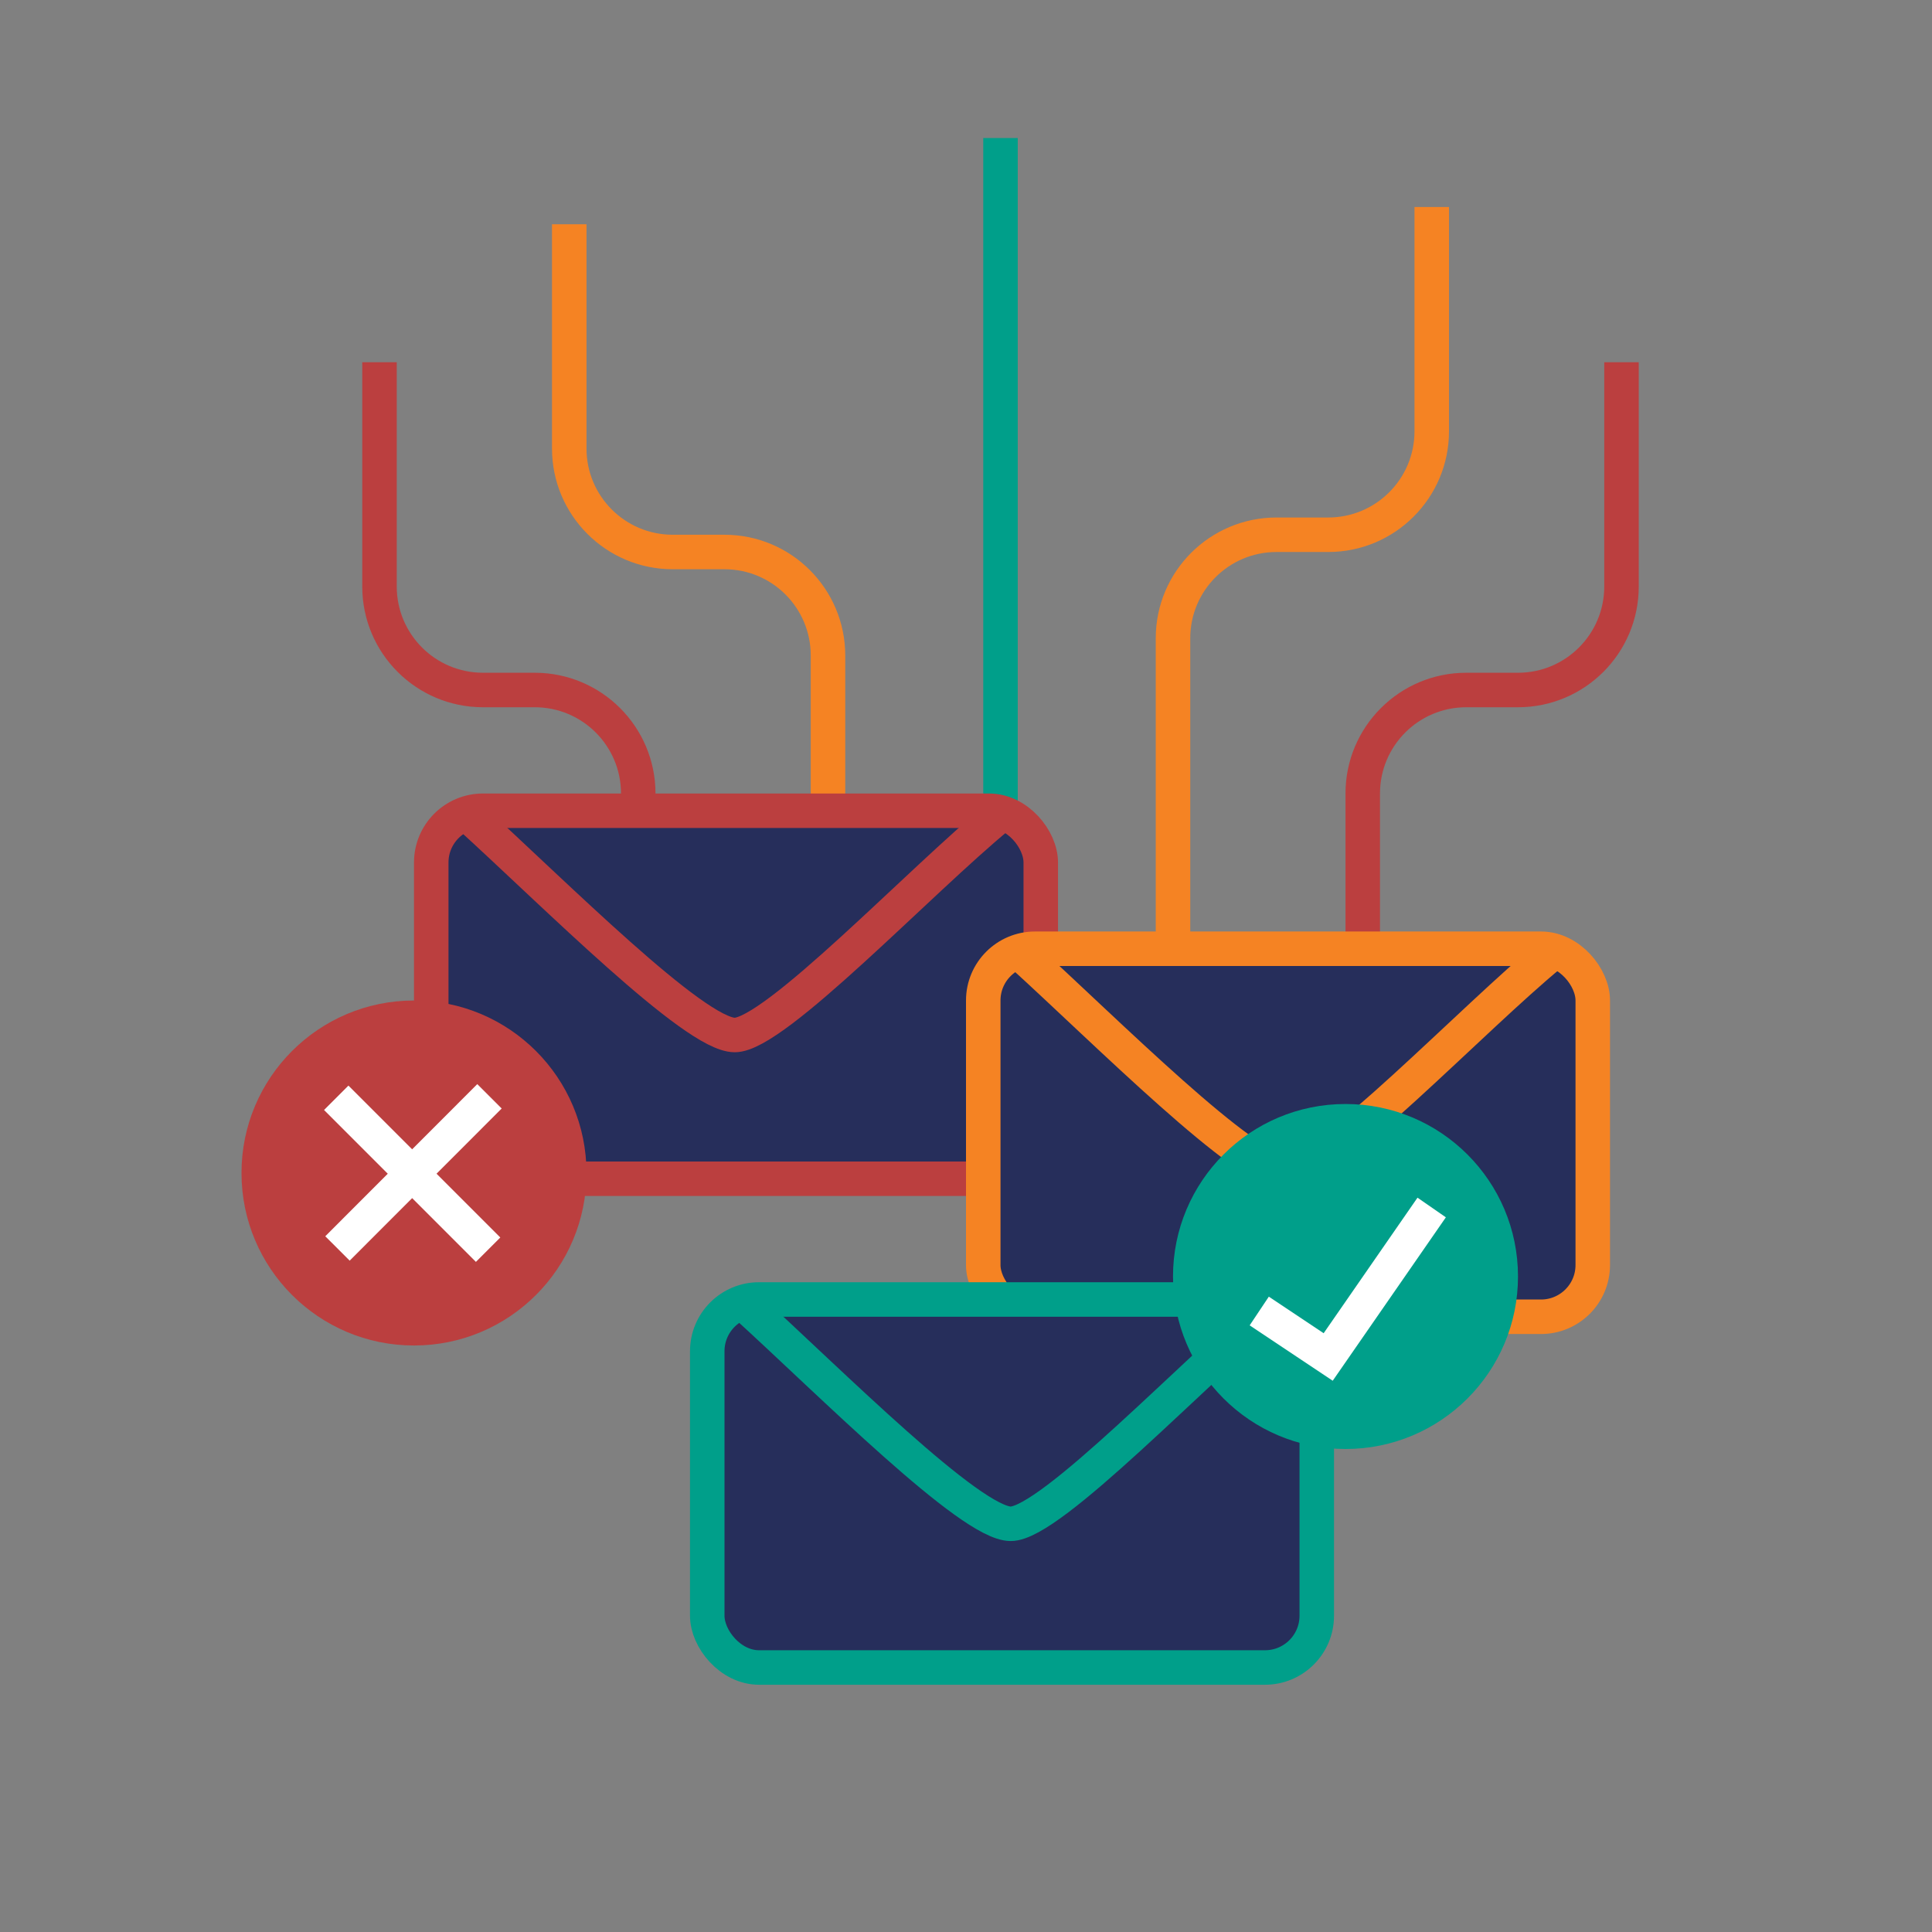 <svg width="56" height="56" viewBox="0 0 56 56" fill="none" xmlns="http://www.w3.org/2000/svg">
<rect x="0" y="0" width="56" height="56" fill="#808080" stroke="none"/>
<g clip-path="url(#clip0_161_1563)">
<path d="M18 31C18 31.276 18.224 31.5 18.5 31.5C18.776 31.5 19 31.276 19 31H18.5H18ZM11 10.5H10.5L10.5 17H11H11.5L11.5 10.5H11ZM14 20V20.5H15.5V20V19.5H14V20ZM18.5 23H18L18 31H18.5H19L19 23H18.5ZM15.5 20V20.5C16.881 20.5 18 21.619 18 23H18.5H19C19 21.067 17.433 19.5 15.5 19.5V20ZM11 17H10.5C10.5 18.933 12.067 20.5 14 20.5V20V19.5C12.619 19.5 11.5 18.381 11.5 17H11Z" fill="#BB3F3F"/>
<path d="M23.5 31C23.5 31.276 23.724 31.5 24 31.5C24.276 31.5 24.5 31.276 24.5 31H24H23.5ZM16.5 6.5H16L16 13H16.5H17V6.5H16.5ZM19.5 16V16.5H21V16V15.5H19.5V16ZM24 19H23.5L23.5 31H24H24.5L24.5 19H24ZM21 16V16.5C22.381 16.5 23.5 17.619 23.5 19H24H24.5C24.5 17.067 22.933 15.5 21 15.5V16ZM16.5 13H16C16 14.933 17.567 16.5 19.5 16.5V16V15.5C18.119 15.5 17 14.381 17 13H16.5Z" fill="#F58323"/>
<path d="M29 31C29 30.2 29 12.667 29 4" stroke="#009F8A"/>
<path d="M34.5 31C34.5 31.276 34.276 31.5 34 31.5C33.724 31.5 33.5 31.276 33.5 31H34H34.5ZM41.5 6H42V12.5H41.5H41V6H41.5ZM38.5 15.5V16H37V15.5V15H38.5V15.5ZM34 18.5H34.5L34.5 31H34H33.5V18.5H34ZM37 15.5V16C35.619 16 34.5 17.119 34.5 18.5H34H33.5C33.5 16.567 35.067 15 37 15V15.5ZM41.5 12.5H42C42 14.433 40.433 16 38.5 16V15.5V15C39.881 15 41 13.881 41 12.5H41.5Z" fill="#F58323"/>
<path d="M40 31C40 31.276 39.776 31.5 39.5 31.5C39.224 31.5 39 31.276 39 31H39.5H40ZM47 10.5H47.5V17H47H46.5V10.5H47ZM44 20V20.5H42.5V20V19.5H44V20ZM39.5 23H40V31H39.5H39V23H39.5ZM42.5 20V20.5C41.119 20.5 40 21.619 40 23H39.5H39C39 21.067 40.567 19.5 42.5 19.5V20ZM47 17H47.5C47.5 18.933 45.933 20.5 44 20.5V20V19.5C45.381 19.5 46.5 18.381 46.5 17H47Z" fill="#BB3F3F"/>
<rect x="12.5" y="23.5" width="17.667" height="10.667" rx="1.5" fill="#262E5B" stroke="#BB3F3F"/>
<path d="M13.586 23.645C16.083 25.916 20.132 30 21.296 30C22.459 30 26.678 25.52 28.965 23.645" stroke="#BB3F3F"/>
<rect x="28.5" y="27.5" width="17.667" height="10.667" rx="1.5" fill="#262E5B" stroke="#F58323"/>
<path d="M29.586 27.645C32.083 29.916 36.132 34 37.296 34C38.459 34 42.678 29.52 44.965 27.645" stroke="#F58323"/>
<rect x="20.5" y="37.666" width="17.667" height="10.667" rx="1.5" fill="#262E5B" stroke="#009F8A"/>
<path d="M21.586 37.812C24.083 40.084 28.132 44.168 29.296 44.168C30.459 44.168 34.678 39.688 36.965 37.812" stroke="#009F8A"/>
<circle cx="39" cy="37" r="5" fill="#009F8A"/>
<path d="M41.498 35L38.498 39.333L36.5 38" stroke="white"/>
<circle cx="12" cy="34" r="5" fill="#BB3F3F"/>
<path d="M14.188 31.777L9.782 36.187" stroke="white"/>
<path d="M14.148 36.223L9.746 31.82" stroke="white"/>
</g>
<defs>
<clipPath id="clip0_161_1563">
<rect width="56" height="56" fill="white"/>
</clipPath>
</defs>
</svg>

